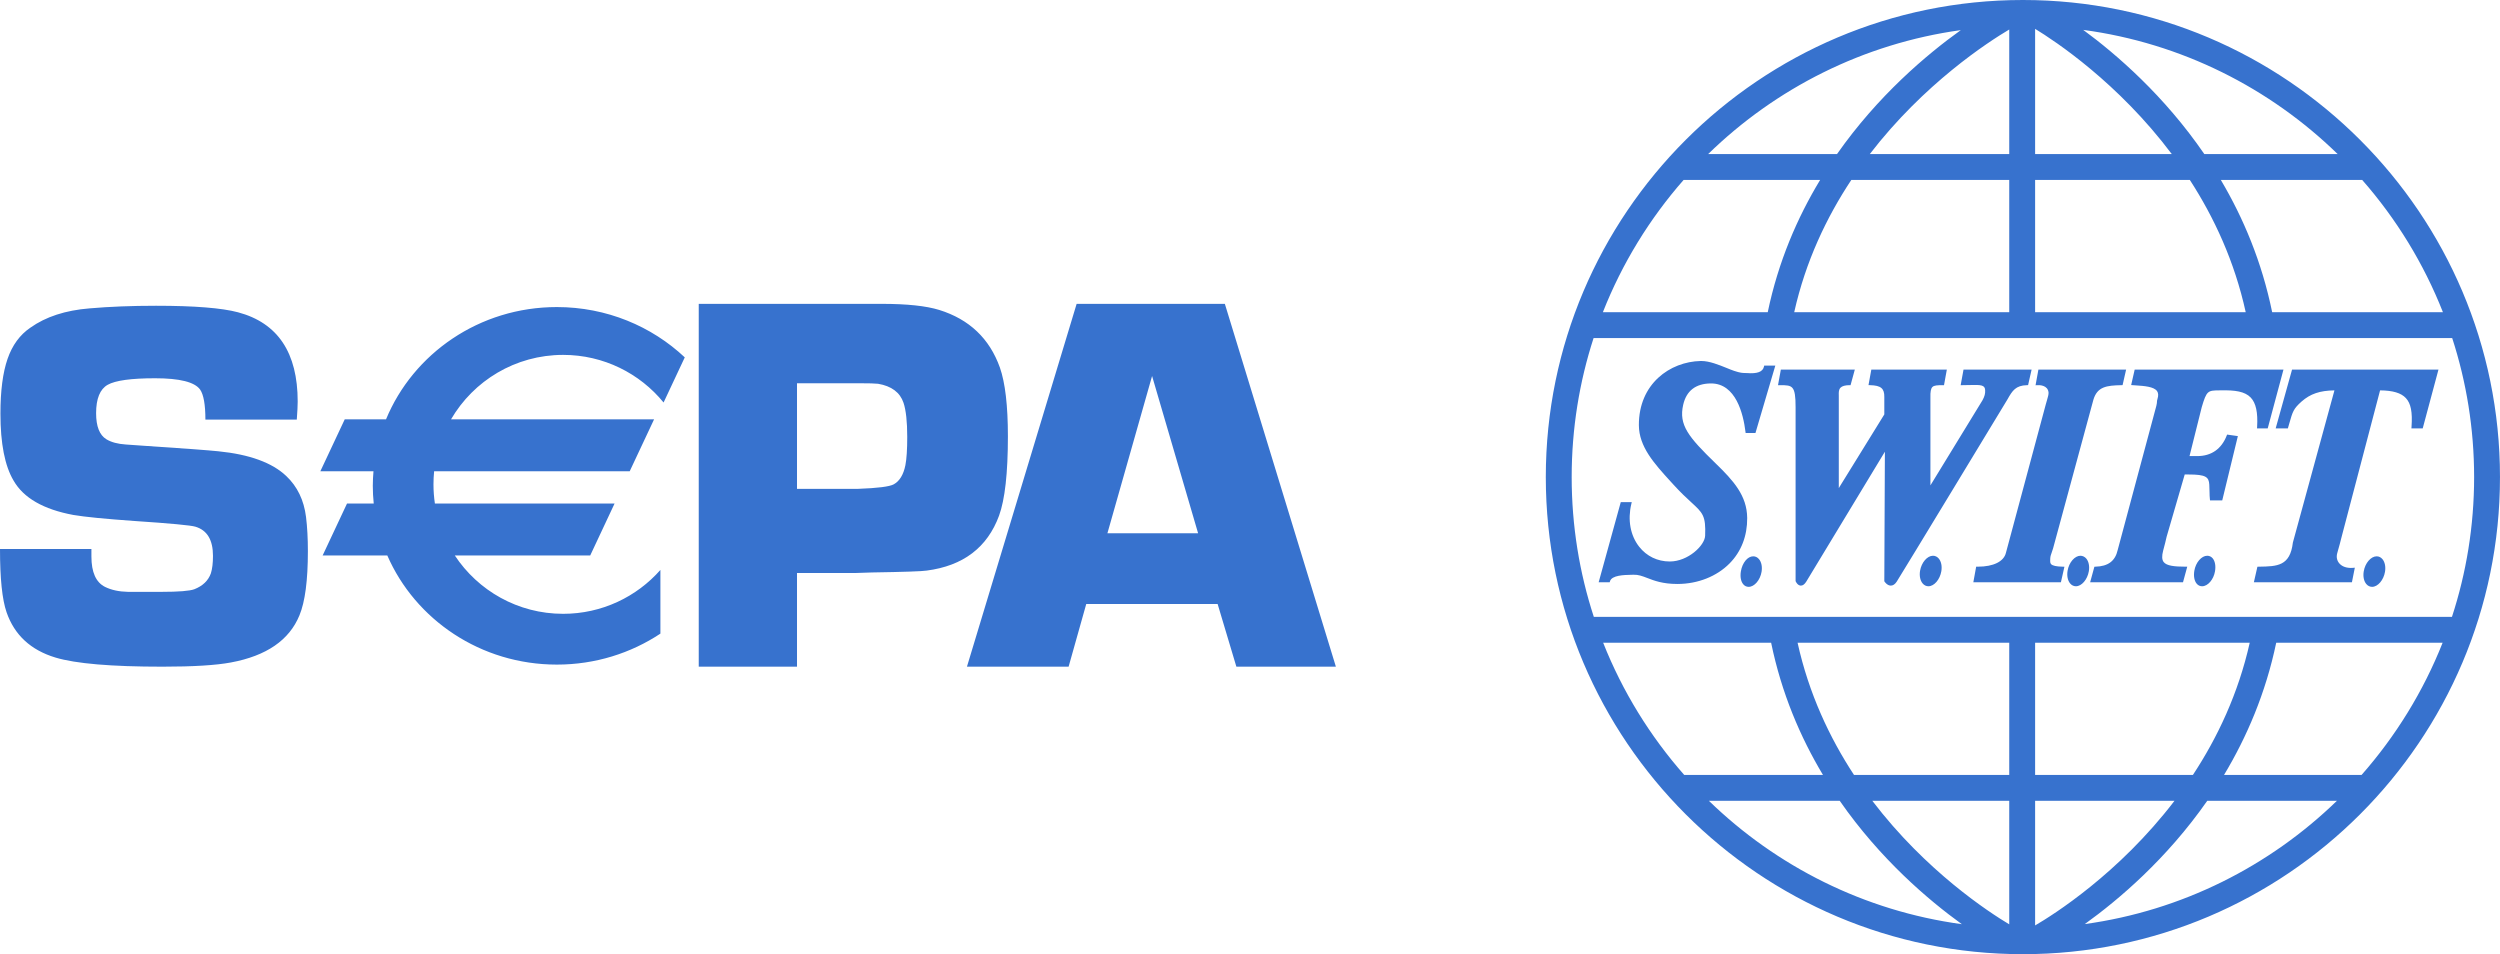 <svg 
 xmlns="http://www.w3.org/2000/svg"
 xmlns:xlink="http://www.w3.org/1999/xlink"
 width="131px" height="50px">
<path fill-rule="evenodd"  fill="rgb(55, 114, 206)"
 d="M64.786,34.934 L63.803,31.648 L56.920,31.648 L55.995,34.934 L50.668,34.934 L56.416,15.921 L64.182,15.921 L70.000,34.934 L64.786,34.934 ZM60.369,19.703 L58.028,27.944 L62.781,27.944 L60.369,19.703 ZM48.557,29.899 C48.332,29.937 47.376,29.970 45.687,29.997 L44.832,30.025 L41.763,30.025 L41.763,34.934 L36.614,34.934 L36.614,15.922 L44.118,15.922 L45.296,15.922 L46.206,15.922 C47.522,15.922 48.526,16.028 49.216,16.241 C50.793,16.733 51.851,17.739 52.394,19.259 C52.673,20.057 52.814,21.258 52.814,22.862 C52.814,24.791 52.658,26.176 52.351,27.020 C51.736,28.689 50.470,29.650 48.557,29.899 ZM47.345,21.108 C47.160,20.562 46.716,20.230 46.014,20.110 C45.875,20.092 45.542,20.082 45.015,20.082 L41.763,20.082 L41.763,25.615 L44.972,25.615 C45.990,25.578 46.609,25.500 46.831,25.379 C47.136,25.213 47.340,24.879 47.442,24.380 C47.507,24.048 47.539,23.554 47.539,22.897 C47.539,22.093 47.474,21.497 47.345,21.108 ZM29.508,18.596 C27.000,18.596 24.811,19.954 23.634,21.973 L34.274,21.973 L32.996,24.695 L22.748,24.695 C22.726,24.921 22.714,25.149 22.714,25.380 C22.714,25.721 22.740,26.056 22.788,26.384 L32.204,26.384 L30.927,29.107 L23.832,29.107 C25.048,30.948 27.135,32.164 29.508,32.164 C31.539,32.164 33.360,31.274 34.605,29.865 L34.605,33.202 C33.059,34.226 31.192,34.825 29.179,34.825 C25.186,34.825 21.759,32.467 20.295,29.107 L16.906,29.107 L18.184,26.384 L19.583,26.384 C19.552,26.079 19.535,25.770 19.535,25.458 C19.535,25.200 19.549,24.948 19.570,24.695 L16.786,24.695 L18.064,21.973 L20.228,21.973 C21.652,18.526 25.122,16.090 29.179,16.090 C31.785,16.090 34.147,17.096 35.882,18.726 L34.772,21.091 C33.527,19.568 31.632,18.596 29.508,18.596 ZM12.096,34.714 C11.316,34.860 10.121,34.934 8.514,34.934 C5.832,34.934 3.962,34.775 2.907,34.456 C1.612,34.065 0.757,33.274 0.344,32.082 C0.114,31.418 -0.000,30.313 -0.000,28.766 L4.790,28.766 C4.790,28.939 4.790,29.070 4.790,29.161 C4.790,29.987 5.029,30.517 5.505,30.754 C5.836,30.917 6.234,31.003 6.703,31.013 L8.464,31.013 C9.362,31.013 9.936,30.967 10.183,30.876 C10.623,30.704 10.913,30.427 11.050,30.043 C11.124,29.807 11.160,29.502 11.160,29.128 C11.160,28.291 10.853,27.782 10.239,27.599 C10.009,27.527 8.942,27.426 7.035,27.299 C5.504,27.190 4.441,27.086 3.845,26.984 C2.278,26.693 1.232,26.093 0.711,25.183 C0.252,24.410 0.023,23.240 0.023,21.674 C0.023,20.482 0.147,19.526 0.395,18.808 C0.643,18.089 1.042,17.543 1.593,17.169 C2.400,16.596 3.434,16.260 4.691,16.159 C5.738,16.068 6.899,16.022 8.176,16.022 C10.186,16.022 11.618,16.137 12.472,16.364 C14.557,16.921 15.599,18.480 15.599,21.042 C15.599,21.252 15.583,21.566 15.552,21.986 L10.763,21.986 C10.763,21.205 10.670,20.681 10.486,20.413 C10.201,20.019 9.415,19.821 8.127,19.821 C6.877,19.821 6.048,19.935 5.643,20.163 C5.239,20.391 5.036,20.888 5.036,21.652 C5.036,22.344 5.216,22.800 5.575,23.018 C5.832,23.174 6.173,23.265 6.596,23.292 L7.562,23.360 C9.632,23.496 10.925,23.593 11.441,23.647 C13.078,23.811 14.265,24.244 15.001,24.945 C15.580,25.492 15.926,26.207 16.036,27.090 C16.101,27.618 16.133,28.216 16.133,28.880 C16.133,30.411 15.986,31.531 15.692,32.242 C15.159,33.545 13.961,34.368 12.096,34.714 Z"/>
<path fill-rule="evenodd"  fill="rgb(55, 114, 206)"
 d="M106.000,49.999 C92.215,49.999 81.000,38.784 81.000,25.000 C81.000,11.215 92.215,-0.000 106.000,-0.000 C119.785,-0.000 130.999,11.215 130.999,25.000 C130.999,38.784 119.785,49.999 106.000,49.999 ZM123.746,40.607 C125.534,38.575 126.981,36.235 127.994,33.678 L119.274,33.678 C118.721,36.324 117.728,38.630 116.539,40.607 L123.746,40.607 ZM122.455,41.962 L115.660,41.962 C113.531,45.015 111.010,47.152 109.242,48.422 C114.342,47.719 118.928,45.384 122.455,41.962 ZM106.640,48.493 C107.574,47.949 111.025,45.782 113.944,41.962 L106.640,41.962 L106.640,48.493 ZM106.640,40.607 L114.908,40.607 C116.193,38.656 117.287,36.348 117.886,33.678 L106.640,33.678 L106.640,40.607 ZM98.109,41.962 C100.919,45.654 104.230,47.805 105.284,48.435 L105.284,41.962 L98.109,41.962 ZM105.284,40.607 L105.284,33.678 L94.193,33.678 C94.782,36.346 95.871,38.656 97.150,40.607 L105.284,40.607 ZM102.802,48.428 C101.041,47.157 98.524,45.016 96.401,41.962 L89.545,41.962 C93.081,45.394 97.684,47.733 102.802,48.428 ZM88.253,40.607 L95.524,40.607 C94.338,38.628 93.350,36.321 92.807,33.678 L84.005,33.678 C85.018,36.235 86.465,38.575 88.253,40.607 ZM88.220,9.430 C86.438,11.462 84.998,13.802 83.991,16.358 L92.630,16.358 C93.180,13.717 94.176,11.410 95.374,9.430 L88.220,9.430 ZM89.506,8.074 L96.259,8.074 C98.403,5.016 100.949,2.865 102.747,1.578 C97.632,2.285 93.035,4.634 89.506,8.074 ZM105.284,1.546 C104.174,2.205 100.819,4.378 97.977,8.074 L105.284,8.074 L105.284,1.546 ZM105.284,9.430 L97.008,9.430 C95.714,11.384 94.613,13.693 94.017,16.358 L105.284,16.358 L105.284,9.430 ZM113.802,8.074 C110.998,4.338 107.684,2.148 106.640,1.512 L106.640,8.074 L113.802,8.074 ZM106.640,9.430 L106.640,16.358 L117.675,16.358 C117.092,13.696 116.015,11.386 114.748,9.430 L106.640,9.430 ZM109.161,1.566 C110.914,2.855 113.407,5.013 115.507,8.074 L122.494,8.074 C118.944,4.614 114.312,2.257 109.161,1.566 ZM123.780,9.430 L116.372,9.430 C117.546,11.412 118.522,13.720 119.061,16.358 L128.009,16.358 C127.002,13.802 125.562,11.462 123.780,9.430 ZM83.504,17.714 C82.759,20.010 82.356,22.459 82.356,25.000 C82.356,27.555 82.763,30.016 83.516,32.323 L128.483,32.323 C129.236,30.016 129.644,27.555 129.644,25.000 C129.644,22.459 129.240,20.010 128.495,17.714 L83.504,17.714 ZM126.950,22.448 L126.359,22.448 L126.364,22.367 C126.419,21.592 126.330,21.140 126.067,20.859 C125.817,20.590 125.387,20.462 124.716,20.455 L122.678,28.218 C122.631,28.420 122.576,28.610 122.533,28.762 C122.507,28.853 122.484,28.934 122.467,29.003 C122.418,29.195 122.457,29.377 122.577,29.518 C122.729,29.696 122.985,29.781 123.293,29.755 L123.393,29.746 L123.241,30.509 L118.103,30.509 L118.288,29.696 L118.385,29.694 C119.324,29.678 120.002,29.666 120.146,28.432 L122.325,20.455 C121.553,20.468 121.064,20.636 120.602,21.040 C120.177,21.422 120.138,21.556 119.955,22.201 L119.884,22.448 L119.245,22.448 L120.103,19.368 L127.776,19.368 L127.750,19.463 L126.950,22.448 ZM118.828,22.448 L118.268,22.448 L118.273,22.368 C118.318,21.608 118.212,21.119 117.937,20.831 C117.629,20.508 117.101,20.440 116.417,20.455 L116.305,20.455 C115.693,20.461 115.629,20.461 115.371,21.336 L114.731,23.898 L115.057,23.898 C115.084,23.898 115.111,23.899 115.137,23.899 C115.872,23.899 116.403,23.530 116.678,22.828 L116.700,22.772 L117.264,22.852 L116.445,26.222 L115.806,26.222 L115.798,26.155 C115.785,26.050 115.782,25.923 115.779,25.775 C115.777,25.661 115.775,25.534 115.767,25.396 C115.744,24.992 115.589,24.863 114.673,24.863 C114.660,24.863 114.647,24.863 114.635,24.863 L114.479,24.863 L113.530,28.130 C113.489,28.327 113.427,28.558 113.382,28.727 L113.349,28.853 C113.274,29.138 113.283,29.328 113.376,29.450 C113.531,29.651 113.943,29.693 114.514,29.694 L114.612,29.694 L114.390,30.509 L109.524,30.509 L109.746,29.696 L109.802,29.694 C110.467,29.676 110.838,29.397 110.968,28.817 L112.992,21.266 C113.024,21.133 113.024,21.093 113.024,21.060 C113.025,21.018 113.027,20.985 113.053,20.901 C113.106,20.729 113.100,20.597 113.032,20.497 C112.867,20.257 112.346,20.223 111.928,20.195 L111.673,20.177 L111.857,19.368 L119.654,19.368 L119.628,19.463 L118.828,22.448 ZM111.163,20.183 C110.386,20.199 109.900,20.258 109.694,20.945 L107.582,28.733 C107.561,28.803 107.538,28.867 107.517,28.929 C107.474,29.049 107.437,29.153 107.433,29.259 L107.432,29.301 C107.426,29.425 107.426,29.506 107.479,29.562 C107.556,29.644 107.754,29.688 108.084,29.694 L108.176,29.696 L107.992,30.509 L103.403,30.509 L103.551,29.694 L103.615,29.694 C103.624,29.694 103.633,29.694 103.642,29.694 C104.454,29.694 105.002,29.424 105.111,28.967 L107.195,21.205 C107.217,21.123 107.239,21.046 107.261,20.974 C107.310,20.807 107.352,20.663 107.344,20.568 C107.306,20.184 106.884,20.175 106.759,20.183 L106.663,20.188 L106.812,19.368 L111.408,19.368 L111.223,20.182 L111.163,20.183 ZM106.213,20.183 C105.626,20.198 105.450,20.463 105.190,20.930 C105.133,21.024 99.646,30.079 99.390,30.475 C99.299,30.615 99.195,30.686 99.079,30.686 C99.079,30.686 99.079,30.686 99.078,30.686 C98.888,30.686 98.756,30.484 98.750,30.475 L98.738,30.456 L98.738,30.434 L98.768,23.670 C98.056,24.847 94.869,30.120 94.651,30.473 C94.564,30.615 94.468,30.686 94.368,30.686 C94.363,30.686 94.358,30.686 94.353,30.686 C94.193,30.675 94.105,30.485 94.095,30.465 L94.089,30.434 L94.089,21.346 C94.091,20.187 93.920,20.186 93.283,20.183 L93.168,20.183 L93.316,19.368 L97.192,19.368 L96.969,20.183 L96.912,20.183 C96.686,20.184 96.528,20.228 96.443,20.315 C96.346,20.415 96.349,20.563 96.352,20.695 L96.353,20.741 C96.354,20.860 96.354,21.013 96.353,21.148 L96.353,25.575 L98.738,21.716 L98.738,20.802 C98.746,20.354 98.558,20.198 97.997,20.183 L97.909,20.181 L98.057,19.368 L102.014,19.368 L101.866,20.183 L101.803,20.183 C101.522,20.184 101.346,20.189 101.256,20.281 C101.177,20.362 101.146,20.532 101.154,20.831 C101.157,20.973 101.156,21.159 101.154,21.347 L101.154,25.434 L103.882,20.975 C103.995,20.766 104.032,20.626 104.022,20.444 C104.008,20.175 103.813,20.159 103.221,20.176 C103.101,20.179 102.975,20.182 102.829,20.183 L102.739,20.183 L102.888,19.368 L106.456,19.368 L106.271,20.182 L106.213,20.183 ZM91.471,22.689 L91.463,22.624 C91.346,21.676 90.956,20.092 89.657,20.092 C89.650,20.092 89.643,20.092 89.637,20.092 C88.850,20.103 88.366,20.479 88.199,21.211 C87.957,22.273 88.473,22.896 89.899,24.281 C90.831,25.185 91.543,25.969 91.553,27.142 C91.560,28.082 91.240,28.906 90.629,29.524 C89.958,30.204 88.968,30.595 87.915,30.600 C87.908,30.600 87.901,30.600 87.894,30.600 C87.129,30.600 86.680,30.427 86.318,30.287 C86.055,30.186 85.846,30.107 85.593,30.116 C85.552,30.118 85.504,30.119 85.451,30.120 C85.104,30.128 84.457,30.142 84.364,30.456 L84.348,30.509 L83.770,30.509 L84.928,26.313 L85.504,26.313 L85.482,26.405 C85.281,27.245 85.431,28.063 85.893,28.649 C86.285,29.147 86.853,29.421 87.492,29.422 C87.493,29.422 87.495,29.422 87.496,29.422 C88.454,29.422 89.328,28.584 89.349,28.075 C89.392,27.028 89.229,26.878 88.621,26.320 C88.374,26.094 88.067,25.811 87.678,25.382 L87.532,25.222 C86.683,24.290 85.882,23.409 85.877,22.282 C85.866,20.118 87.500,18.950 89.120,18.916 C89.130,18.916 89.139,18.916 89.149,18.916 C89.571,18.916 90.068,19.117 90.471,19.280 C90.615,19.339 90.750,19.394 90.867,19.433 C91.191,19.542 91.315,19.544 91.436,19.546 C91.471,19.547 91.505,19.547 91.543,19.549 C92.087,19.592 92.369,19.482 92.430,19.216 L92.444,19.157 L93.027,19.157 L91.986,22.689 L91.471,22.689 ZM91.868,29.151 C91.868,29.151 91.869,29.151 91.870,29.151 C91.986,29.151 92.090,29.202 92.171,29.299 C92.300,29.451 92.350,29.700 92.306,29.963 C92.233,30.398 91.929,30.751 91.629,30.751 C91.628,30.751 91.628,30.751 91.628,30.751 C91.517,30.750 91.419,30.704 91.346,30.615 C91.221,30.468 91.175,30.215 91.222,29.938 C91.297,29.488 91.575,29.151 91.868,29.151 ZM101.288,29.121 C101.289,29.121 101.289,29.121 101.290,29.121 C101.406,29.122 101.510,29.172 101.591,29.268 C101.720,29.421 101.770,29.669 101.726,29.932 C101.653,30.367 101.350,30.720 101.050,30.720 C101.049,30.720 101.048,30.720 101.048,30.720 C100.932,30.720 100.828,30.669 100.747,30.573 C100.618,30.421 100.567,30.171 100.611,29.908 C100.685,29.473 100.988,29.121 101.288,29.121 ZM109.017,29.121 C109.128,29.124 109.239,29.172 109.320,29.268 C109.449,29.421 109.500,29.670 109.455,29.933 C109.382,30.367 109.079,30.720 108.779,30.720 C108.778,30.720 108.777,30.720 108.777,30.720 C108.661,30.720 108.556,30.669 108.476,30.573 C108.347,30.420 108.296,30.171 108.341,29.907 C108.413,29.473 108.716,29.121 109.017,29.121 ZM115.659,29.121 C115.660,29.121 115.661,29.121 115.661,29.121 C115.771,29.122 115.869,29.168 115.944,29.256 C116.068,29.403 116.114,29.656 116.067,29.932 C115.995,30.367 115.691,30.720 115.391,30.720 C115.390,30.720 115.389,30.720 115.389,30.720 C115.279,30.720 115.181,30.674 115.107,30.585 C114.982,30.437 114.936,30.184 114.983,29.907 C115.055,29.473 115.359,29.121 115.659,29.121 ZM124.537,29.151 L124.538,29.151 L124.538,29.151 C124.654,29.151 124.758,29.202 124.840,29.299 C124.968,29.451 125.019,29.700 124.974,29.963 C124.901,30.398 124.597,30.751 124.297,30.751 L124.296,30.751 C124.179,30.750 124.075,30.699 123.994,30.603 C123.865,30.450 123.815,30.202 123.860,29.938 C123.932,29.504 124.236,29.151 124.537,29.151 Z"/>
</svg>